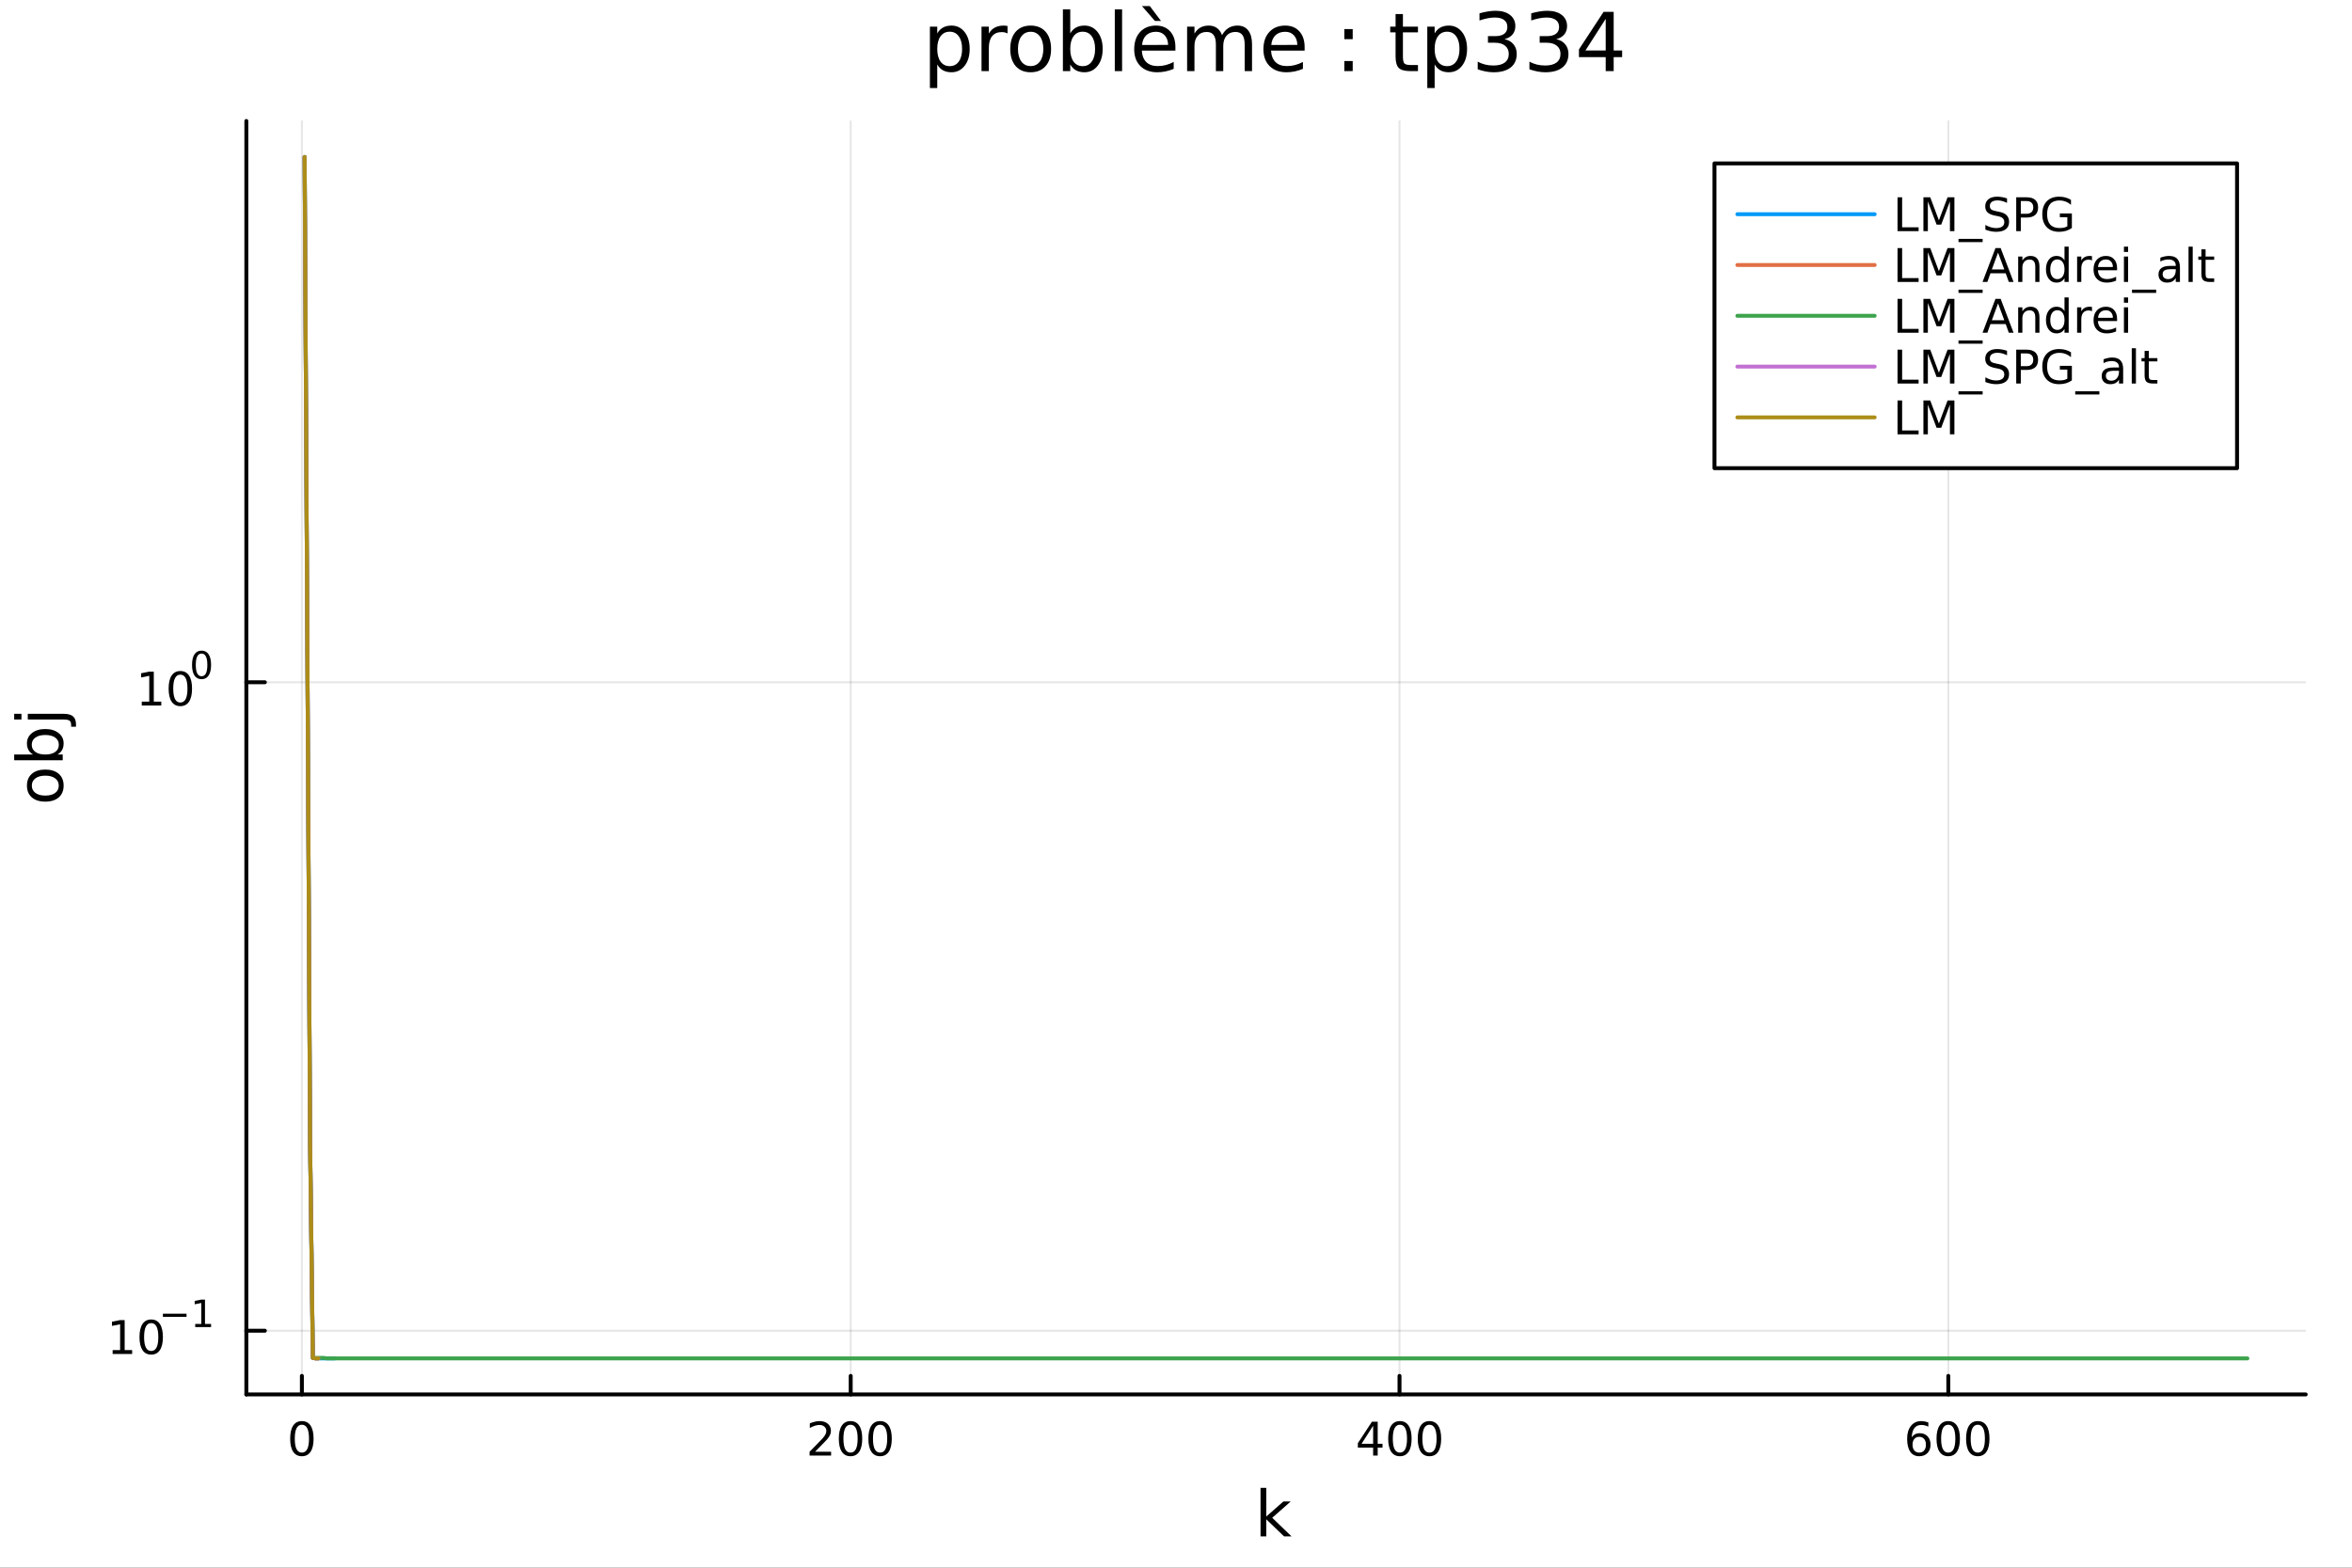 <?xml version="1.0" encoding="utf-8"?>
<svg xmlns="http://www.w3.org/2000/svg" xmlns:xlink="http://www.w3.org/1999/xlink" width="600" height="400" viewBox="0 0 2400 1600">
<rect x="0" y="0" width="2400" height="1600" fill="#333333" stroke="none"/>
<defs>
  <clipPath id="clip090">
    <rect x="0" y="0" width="2400" height="1600"/>
  </clipPath>
</defs>
<path clip-path="url(#clip090)" d="M0 1600 L2400 1600 L2400 0 L0 0  Z" fill="#ffffff" fill-rule="evenodd" fill-opacity="1"/>
<defs>
  <clipPath id="clip091">
    <rect x="480" y="0" width="1681" height="1600"/>
  </clipPath>
</defs>
<path clip-path="url(#clip090)" d="M251.372 1423.18 L2352.76 1423.18 L2352.76 123.472 L251.372 123.472  Z" fill="#ffffff" fill-rule="evenodd" fill-opacity="1"/>
<defs>
  <clipPath id="clip092">
    <rect x="251" y="123" width="2102" height="1301"/>
  </clipPath>
</defs>
<polyline clip-path="url(#clip092)" style="stroke:#000000; stroke-linecap:round; stroke-linejoin:round; stroke-width:2; stroke-opacity:0.1; fill:none" points="308.045,1423.18 308.045,123.472 "/>
<polyline clip-path="url(#clip092)" style="stroke:#000000; stroke-linecap:round; stroke-linejoin:round; stroke-width:2; stroke-opacity:0.1; fill:none" points="868.056,1423.18 868.056,123.472 "/>
<polyline clip-path="url(#clip092)" style="stroke:#000000; stroke-linecap:round; stroke-linejoin:round; stroke-width:2; stroke-opacity:0.1; fill:none" points="1428.07,1423.18 1428.07,123.472 "/>
<polyline clip-path="url(#clip092)" style="stroke:#000000; stroke-linecap:round; stroke-linejoin:round; stroke-width:2; stroke-opacity:0.1; fill:none" points="1988.08,1423.18 1988.08,123.472 "/>
<polyline clip-path="url(#clip090)" style="stroke:#000000; stroke-linecap:round; stroke-linejoin:round; stroke-width:4; stroke-opacity:1; fill:none" points="251.372,1423.18 2352.76,1423.18 "/>
<polyline clip-path="url(#clip090)" style="stroke:#000000; stroke-linecap:round; stroke-linejoin:round; stroke-width:4; stroke-opacity:1; fill:none" points="308.045,1423.18 308.045,1404.28 "/>
<polyline clip-path="url(#clip090)" style="stroke:#000000; stroke-linecap:round; stroke-linejoin:round; stroke-width:4; stroke-opacity:1; fill:none" points="868.056,1423.18 868.056,1404.28 "/>
<polyline clip-path="url(#clip090)" style="stroke:#000000; stroke-linecap:round; stroke-linejoin:round; stroke-width:4; stroke-opacity:1; fill:none" points="1428.07,1423.18 1428.07,1404.28 "/>
<polyline clip-path="url(#clip090)" style="stroke:#000000; stroke-linecap:round; stroke-linejoin:round; stroke-width:4; stroke-opacity:1; fill:none" points="1988.08,1423.18 1988.08,1404.28 "/>
<path clip-path="url(#clip090)" d="M308.045 1454.1 Q304.434 1454.1 302.605 1457.66 Q300.8 1461.2 300.8 1468.33 Q300.8 1475.44 302.605 1479.01 Q304.434 1482.55 308.045 1482.55 Q311.679 1482.55 313.485 1479.01 Q315.314 1475.44 315.314 1468.33 Q315.314 1461.2 313.485 1457.66 Q311.679 1454.1 308.045 1454.1 M308.045 1450.39 Q313.855 1450.39 316.911 1455 Q319.99 1459.58 319.99 1468.33 Q319.99 1477.06 316.911 1481.67 Q313.855 1486.25 308.045 1486.25 Q302.235 1486.25 299.156 1481.67 Q296.101 1477.06 296.101 1468.33 Q296.101 1459.58 299.156 1455 Q302.235 1450.39 308.045 1450.39 Z" fill="#000000" fill-rule="nonzero" fill-opacity="1" /><path clip-path="url(#clip090)" d="M831.748 1481.64 L848.068 1481.64 L848.068 1485.58 L826.123 1485.58 L826.123 1481.64 Q828.785 1478.89 833.369 1474.26 Q837.975 1469.61 839.156 1468.27 Q841.401 1465.74 842.281 1464.01 Q843.183 1462.25 843.183 1460.56 Q843.183 1457.8 841.239 1456.07 Q839.318 1454.33 836.216 1454.33 Q834.017 1454.33 831.563 1455.09 Q829.132 1455.86 826.355 1457.41 L826.355 1452.69 Q829.179 1451.55 831.632 1450.97 Q834.086 1450.39 836.123 1450.39 Q841.493 1450.39 844.688 1453.08 Q847.882 1455.77 847.882 1460.26 Q847.882 1462.39 847.072 1464.31 Q846.285 1466.2 844.179 1468.8 Q843.6 1469.47 840.498 1472.69 Q837.396 1475.88 831.748 1481.64 Z" fill="#000000" fill-rule="nonzero" fill-opacity="1" /><path clip-path="url(#clip090)" d="M867.882 1454.1 Q864.271 1454.1 862.442 1457.66 Q860.637 1461.2 860.637 1468.33 Q860.637 1475.44 862.442 1479.01 Q864.271 1482.55 867.882 1482.55 Q871.516 1482.55 873.322 1479.01 Q875.151 1475.44 875.151 1468.33 Q875.151 1461.2 873.322 1457.66 Q871.516 1454.1 867.882 1454.1 M867.882 1450.39 Q873.692 1450.39 876.748 1455 Q879.827 1459.58 879.827 1468.33 Q879.827 1477.06 876.748 1481.67 Q873.692 1486.25 867.882 1486.25 Q862.072 1486.25 858.993 1481.67 Q855.938 1477.06 855.938 1468.33 Q855.938 1459.58 858.993 1455 Q862.072 1450.39 867.882 1450.39 Z" fill="#000000" fill-rule="nonzero" fill-opacity="1" /><path clip-path="url(#clip090)" d="M898.044 1454.1 Q894.433 1454.1 892.604 1457.66 Q890.799 1461.2 890.799 1468.33 Q890.799 1475.44 892.604 1479.01 Q894.433 1482.55 898.044 1482.55 Q901.678 1482.55 903.484 1479.01 Q905.313 1475.44 905.313 1468.33 Q905.313 1461.2 903.484 1457.66 Q901.678 1454.1 898.044 1454.1 M898.044 1450.39 Q903.854 1450.39 906.91 1455 Q909.988 1459.58 909.988 1468.33 Q909.988 1477.06 906.91 1481.67 Q903.854 1486.25 898.044 1486.25 Q892.234 1486.25 889.155 1481.67 Q886.1 1477.06 886.1 1468.33 Q886.1 1459.58 889.155 1455 Q892.234 1450.39 898.044 1450.39 Z" fill="#000000" fill-rule="nonzero" fill-opacity="1" /><path clip-path="url(#clip090)" d="M1401.16 1455.09 L1389.35 1473.54 L1401.16 1473.54 L1401.16 1455.09 M1399.93 1451.02 L1405.81 1451.02 L1405.81 1473.54 L1410.74 1473.54 L1410.74 1477.43 L1405.81 1477.43 L1405.81 1485.58 L1401.16 1485.58 L1401.16 1477.43 L1385.56 1477.43 L1385.56 1472.92 L1399.93 1451.02 Z" fill="#000000" fill-rule="nonzero" fill-opacity="1" /><path clip-path="url(#clip090)" d="M1428.47 1454.1 Q1424.86 1454.1 1423.03 1457.66 Q1421.23 1461.2 1421.23 1468.33 Q1421.23 1475.44 1423.03 1479.01 Q1424.86 1482.55 1428.47 1482.55 Q1432.11 1482.55 1433.91 1479.01 Q1435.74 1475.44 1435.74 1468.33 Q1435.74 1461.2 1433.91 1457.66 Q1432.11 1454.1 1428.47 1454.1 M1428.47 1450.39 Q1434.28 1450.39 1437.34 1455 Q1440.42 1459.58 1440.42 1468.33 Q1440.42 1477.06 1437.34 1481.67 Q1434.28 1486.25 1428.47 1486.25 Q1422.66 1486.25 1419.58 1481.67 Q1416.53 1477.06 1416.53 1468.33 Q1416.53 1459.58 1419.58 1455 Q1422.66 1450.39 1428.47 1450.39 Z" fill="#000000" fill-rule="nonzero" fill-opacity="1" /><path clip-path="url(#clip090)" d="M1458.63 1454.1 Q1455.02 1454.1 1453.19 1457.66 Q1451.39 1461.2 1451.39 1468.33 Q1451.39 1475.44 1453.19 1479.01 Q1455.02 1482.55 1458.63 1482.55 Q1462.27 1482.55 1464.07 1479.01 Q1465.9 1475.44 1465.9 1468.33 Q1465.9 1461.2 1464.07 1457.66 Q1462.27 1454.1 1458.63 1454.1 M1458.63 1450.39 Q1464.44 1450.39 1467.5 1455 Q1470.58 1459.58 1470.58 1468.33 Q1470.58 1477.06 1467.5 1481.67 Q1464.44 1486.25 1458.63 1486.25 Q1452.82 1486.25 1449.74 1481.67 Q1446.69 1477.06 1446.69 1468.33 Q1446.69 1459.58 1449.74 1455 Q1452.82 1450.39 1458.63 1450.39 Z" fill="#000000" fill-rule="nonzero" fill-opacity="1" /><path clip-path="url(#clip090)" d="M1958.4 1466.44 Q1955.25 1466.44 1953.4 1468.59 Q1951.57 1470.74 1951.57 1474.49 Q1951.57 1478.22 1953.4 1480.39 Q1955.25 1482.55 1958.4 1482.55 Q1961.55 1482.55 1963.38 1480.39 Q1965.23 1478.22 1965.23 1474.49 Q1965.23 1470.74 1963.38 1468.59 Q1961.55 1466.44 1958.4 1466.44 M1967.68 1451.78 L1967.68 1456.04 Q1965.92 1455.21 1964.12 1454.77 Q1962.34 1454.33 1960.58 1454.33 Q1955.95 1454.33 1953.49 1457.45 Q1951.06 1460.58 1950.72 1466.9 Q1952.08 1464.89 1954.14 1463.82 Q1956.2 1462.73 1958.68 1462.73 Q1963.89 1462.73 1966.9 1465.9 Q1969.93 1469.05 1969.93 1474.49 Q1969.93 1479.82 1966.78 1483.03 Q1963.63 1486.25 1958.4 1486.25 Q1952.41 1486.25 1949.23 1481.67 Q1946.06 1477.06 1946.06 1468.33 Q1946.06 1460.14 1949.95 1455.28 Q1953.84 1450.39 1960.39 1450.39 Q1962.15 1450.39 1963.93 1450.74 Q1965.74 1451.09 1967.68 1451.78 Z" fill="#000000" fill-rule="nonzero" fill-opacity="1" /><path clip-path="url(#clip090)" d="M1987.98 1454.1 Q1984.37 1454.1 1982.54 1457.66 Q1980.74 1461.2 1980.74 1468.33 Q1980.74 1475.44 1982.54 1479.01 Q1984.37 1482.55 1987.98 1482.55 Q1991.62 1482.55 1993.42 1479.01 Q1995.25 1475.44 1995.25 1468.33 Q1995.25 1461.2 1993.42 1457.66 Q1991.62 1454.1 1987.98 1454.1 M1987.98 1450.39 Q1993.79 1450.39 1996.85 1455 Q1999.93 1459.58 1999.93 1468.33 Q1999.93 1477.06 1996.85 1481.67 Q1993.79 1486.25 1987.98 1486.25 Q1982.17 1486.25 1979.1 1481.67 Q1976.04 1477.06 1976.04 1468.33 Q1976.04 1459.58 1979.1 1455 Q1982.17 1450.39 1987.98 1450.39 Z" fill="#000000" fill-rule="nonzero" fill-opacity="1" /><path clip-path="url(#clip090)" d="M2018.15 1454.1 Q2014.54 1454.1 2012.71 1457.66 Q2010.9 1461.2 2010.9 1468.33 Q2010.9 1475.44 2012.71 1479.01 Q2014.54 1482.55 2018.15 1482.55 Q2021.78 1482.55 2023.59 1479.01 Q2025.41 1475.44 2025.41 1468.33 Q2025.41 1461.2 2023.59 1457.66 Q2021.78 1454.1 2018.15 1454.1 M2018.15 1450.39 Q2023.96 1450.39 2027.01 1455 Q2030.09 1459.58 2030.09 1468.33 Q2030.09 1477.06 2027.01 1481.67 Q2023.96 1486.25 2018.15 1486.25 Q2012.34 1486.25 2009.26 1481.67 Q2006.2 1477.06 2006.2 1468.33 Q2006.2 1459.58 2009.26 1455 Q2012.34 1450.39 2018.15 1450.39 Z" fill="#000000" fill-rule="nonzero" fill-opacity="1" /><path clip-path="url(#clip090)" d="M1286.25 1518.52 L1292.13 1518.52 L1292.13 1547.77 L1309.61 1532.4 L1317.09 1532.4 L1298.18 1549.07 L1317.88 1568.04 L1310.24 1568.04 L1292.13 1550.63 L1292.13 1568.04 L1286.25 1568.04 L1286.25 1518.52 Z" fill="#000000" fill-rule="nonzero" fill-opacity="1" /><polyline clip-path="url(#clip092)" style="stroke:#000000; stroke-linecap:round; stroke-linejoin:round; stroke-width:2; stroke-opacity:0.1; fill:none" points="251.372,1358.14 2352.76,1358.14 "/>
<polyline clip-path="url(#clip092)" style="stroke:#000000; stroke-linecap:round; stroke-linejoin:round; stroke-width:2; stroke-opacity:0.1; fill:none" points="251.372,696.314 2352.76,696.314 "/>
<polyline clip-path="url(#clip090)" style="stroke:#000000; stroke-linecap:round; stroke-linejoin:round; stroke-width:4; stroke-opacity:1; fill:none" points="251.372,1423.18 251.372,123.472 "/>
<polyline clip-path="url(#clip090)" style="stroke:#000000; stroke-linecap:round; stroke-linejoin:round; stroke-width:4; stroke-opacity:1; fill:none" points="251.372,1358.14 270.27,1358.14 "/>
<polyline clip-path="url(#clip090)" style="stroke:#000000; stroke-linecap:round; stroke-linejoin:round; stroke-width:4; stroke-opacity:1; fill:none" points="251.372,696.314 270.27,696.314 "/>
<path clip-path="url(#clip090)" d="M114.931 1377.93 L122.57 1377.93 L122.57 1351.56 L114.26 1353.23 L114.26 1348.97 L122.524 1347.3 L127.2 1347.3 L127.2 1377.93 L134.839 1377.93 L134.839 1381.86 L114.931 1381.86 L114.931 1377.93 Z" fill="#000000" fill-rule="nonzero" fill-opacity="1" /><path clip-path="url(#clip090)" d="M154.283 1350.38 Q150.672 1350.38 148.843 1353.95 Q147.038 1357.49 147.038 1364.62 Q147.038 1371.72 148.843 1375.29 Q150.672 1378.83 154.283 1378.83 Q157.917 1378.83 159.723 1375.29 Q161.552 1371.72 161.552 1364.62 Q161.552 1357.49 159.723 1353.95 Q157.917 1350.38 154.283 1350.38 M154.283 1346.68 Q160.093 1346.68 163.149 1351.29 Q166.227 1355.87 166.227 1364.62 Q166.227 1373.35 163.149 1377.95 Q160.093 1382.54 154.283 1382.54 Q148.473 1382.54 145.394 1377.95 Q142.339 1373.35 142.339 1364.62 Q142.339 1355.87 145.394 1351.29 Q148.473 1346.68 154.283 1346.68 Z" fill="#000000" fill-rule="nonzero" fill-opacity="1" /><path clip-path="url(#clip090)" d="M166.227 1340.78 L190.339 1340.78 L190.339 1343.98 L166.227 1343.98 L166.227 1340.78 Z" fill="#000000" fill-rule="nonzero" fill-opacity="1" /><path clip-path="url(#clip090)" d="M199.197 1351.26 L205.404 1351.26 L205.404 1329.83 L198.652 1331.19 L198.652 1327.73 L205.366 1326.37 L209.166 1326.37 L209.166 1351.26 L215.372 1351.26 L215.372 1354.45 L199.197 1354.45 L199.197 1351.26 Z" fill="#000000" fill-rule="nonzero" fill-opacity="1" /><path clip-path="url(#clip090)" d="M144.667 716.107 L152.305 716.107 L152.305 689.741 L143.995 691.408 L143.995 687.148 L152.259 685.482 L156.935 685.482 L156.935 716.107 L164.574 716.107 L164.574 720.042 L144.667 720.042 L144.667 716.107 Z" fill="#000000" fill-rule="nonzero" fill-opacity="1" /><path clip-path="url(#clip090)" d="M184.018 688.56 Q180.407 688.56 178.578 692.125 Q176.773 695.667 176.773 702.796 Q176.773 709.903 178.578 713.468 Q180.407 717.009 184.018 717.009 Q187.652 717.009 189.458 713.468 Q191.287 709.903 191.287 702.796 Q191.287 695.667 189.458 692.125 Q187.652 688.56 184.018 688.56 M184.018 684.857 Q189.828 684.857 192.884 689.463 Q195.963 694.046 195.963 702.796 Q195.963 711.523 192.884 716.13 Q189.828 720.713 184.018 720.713 Q178.208 720.713 175.129 716.13 Q172.074 711.523 172.074 702.796 Q172.074 694.046 175.129 689.463 Q178.208 684.857 184.018 684.857 Z" fill="#000000" fill-rule="nonzero" fill-opacity="1" /><path clip-path="url(#clip090)" d="M205.667 667.053 Q202.733 667.053 201.248 669.949 Q199.781 672.827 199.781 678.62 Q199.781 684.394 201.248 687.29 Q202.733 690.168 205.667 690.168 Q208.62 690.168 210.087 687.29 Q211.573 684.394 211.573 678.62 Q211.573 672.827 210.087 669.949 Q208.62 667.053 205.667 667.053 M205.667 664.044 Q210.388 664.044 212.871 667.786 Q215.372 671.51 215.372 678.62 Q215.372 685.71 212.871 689.453 Q210.388 693.177 205.667 693.177 Q200.947 693.177 198.445 689.453 Q195.963 685.71 195.963 678.62 Q195.963 671.51 198.445 667.786 Q200.947 664.044 205.667 664.044 Z" fill="#000000" fill-rule="nonzero" fill-opacity="1" /><path clip-path="url(#clip090)" d="M32.462 801.797 Q32.462 806.507 36.154 809.244 Q39.815 811.982 46.212 811.982 Q52.609 811.982 56.302 809.276 Q59.962 806.539 59.962 801.797 Q59.962 797.118 56.27 794.381 Q52.578 791.643 46.212 791.643 Q39.878 791.643 36.186 794.381 Q32.462 797.118 32.462 801.797 M27.497 801.797 Q27.497 794.158 32.462 789.797 Q37.427 785.437 46.212 785.437 Q54.965 785.437 59.962 789.797 Q64.927 794.158 64.927 801.797 Q64.927 809.467 59.962 813.828 Q54.965 818.156 46.212 818.156 Q37.427 818.156 32.462 813.828 Q27.497 809.467 27.497 801.797 Z" fill="#000000" fill-rule="nonzero" fill-opacity="1" /><path clip-path="url(#clip090)" d="M46.212 750.139 Q39.751 750.139 36.09 752.812 Q32.398 755.454 32.398 760.101 Q32.398 764.748 36.09 767.422 Q39.751 770.064 46.212 770.064 Q52.673 770.064 56.365 767.422 Q60.026 764.748 60.026 760.101 Q60.026 755.454 56.365 752.812 Q52.673 750.139 46.212 750.139 M33.767 770.064 Q30.584 768.218 29.056 765.417 Q27.497 762.584 27.497 758.669 Q27.497 752.176 32.653 748.134 Q37.809 744.06 46.212 744.06 Q54.615 744.06 59.771 748.134 Q64.927 752.176 64.927 758.669 Q64.927 762.584 63.399 765.417 Q61.84 768.218 58.657 770.064 L64.004 770.064 L64.004 775.952 L14.479 775.952 L14.479 770.064 L33.767 770.064 Z" fill="#000000" fill-rule="nonzero" fill-opacity="1" /><path clip-path="url(#clip090)" d="M28.356 734.352 L28.356 728.495 L64.641 728.495 Q71.452 728.495 74.508 731.105 Q77.563 733.684 77.563 739.445 L77.563 741.673 L72.598 741.673 L72.598 740.113 Q72.598 736.771 71.038 735.561 Q69.51 734.352 64.641 734.352 L28.356 734.352 M14.479 734.352 L14.479 728.495 L21.895 728.495 L21.895 734.352 L14.479 734.352 Z" fill="#000000" fill-rule="nonzero" fill-opacity="1" /><path clip-path="url(#clip090)" d="M956.38 65.77 L956.38 89.833 L948.886 89.833 L948.886 27.206 L956.38 27.206 L956.38 34.092 Q958.73 30.041 962.294 28.097 Q965.9 26.112 970.882 26.112 Q979.146 26.112 984.291 32.675 Q989.476 39.237 989.476 49.931 Q989.476 60.626 984.291 67.188 Q979.146 73.751 970.882 73.751 Q965.9 73.751 962.294 71.806 Q958.73 69.821 956.38 65.77 M981.739 49.931 Q981.739 41.708 978.336 37.05 Q974.974 32.35 969.059 32.35 Q963.145 32.35 959.742 37.05 Q956.38 41.708 956.38 49.931 Q956.38 58.155 959.742 62.854 Q963.145 67.512 969.059 67.512 Q974.974 67.512 978.336 62.854 Q981.739 58.155 981.739 49.931 Z" fill="#000000" fill-rule="nonzero" fill-opacity="1" /><path clip-path="url(#clip090)" d="M1028.12 34.173 Q1026.87 33.444 1025.37 33.12 Q1023.91 32.756 1022.13 32.756 Q1015.81 32.756 1012.4 36.888 Q1009.04 40.979 1009.04 48.676 L1009.04 72.576 L1001.55 72.576 L1001.55 27.206 L1009.04 27.206 L1009.04 34.254 Q1011.39 30.122 1015.16 28.138 Q1018.93 26.112 1024.31 26.112 Q1025.08 26.112 1026.02 26.234 Q1026.95 26.315 1028.08 26.517 L1028.12 34.173 Z" fill="#000000" fill-rule="nonzero" fill-opacity="1" /><path clip-path="url(#clip090)" d="M1051.7 32.431 Q1045.7 32.431 1042.22 37.131 Q1038.74 41.789 1038.74 49.931 Q1038.74 58.074 1042.18 62.773 Q1045.66 67.431 1051.7 67.431 Q1057.65 67.431 1061.14 62.732 Q1064.62 58.033 1064.62 49.931 Q1064.62 41.87 1061.14 37.171 Q1057.65 32.431 1051.7 32.431 M1051.7 26.112 Q1061.42 26.112 1066.97 32.431 Q1072.52 38.751 1072.52 49.931 Q1072.52 61.071 1066.97 67.431 Q1061.42 73.751 1051.7 73.751 Q1041.94 73.751 1036.39 67.431 Q1030.88 61.071 1030.88 49.931 Q1030.88 38.751 1036.39 32.431 Q1041.94 26.112 1051.7 26.112 Z" fill="#000000" fill-rule="nonzero" fill-opacity="1" /><path clip-path="url(#clip090)" d="M1117.44 49.931 Q1117.44 41.708 1114.04 37.05 Q1110.68 32.35 1104.76 32.35 Q1098.85 32.35 1095.45 37.05 Q1092.09 41.708 1092.09 49.931 Q1092.09 58.155 1095.45 62.854 Q1098.85 67.512 1104.76 67.512 Q1110.68 67.512 1114.04 62.854 Q1117.44 58.155 1117.44 49.931 M1092.09 34.092 Q1094.43 30.041 1098 28.097 Q1101.61 26.112 1106.59 26.112 Q1114.85 26.112 1120 32.675 Q1125.18 39.237 1125.18 49.931 Q1125.18 60.626 1120 67.188 Q1114.85 73.751 1106.59 73.751 Q1101.61 73.751 1098 71.806 Q1094.43 69.821 1092.09 65.77 L1092.09 72.576 L1084.59 72.576 L1084.59 9.544 L1092.09 9.544 L1092.09 34.092 Z" fill="#000000" fill-rule="nonzero" fill-opacity="1" /><path clip-path="url(#clip090)" d="M1137.54 9.544 L1144.99 9.544 L1144.99 72.576 L1137.54 72.576 L1137.54 9.544 Z" fill="#000000" fill-rule="nonzero" fill-opacity="1" /><path clip-path="url(#clip090)" d="M1199.39 48.028 L1199.39 51.673 L1165.12 51.673 Q1165.61 59.37 1169.74 63.421 Q1173.91 67.431 1181.33 67.431 Q1185.62 67.431 1189.63 66.378 Q1193.68 65.325 1197.65 63.218 L1197.65 70.267 Q1193.64 71.968 1189.43 72.86 Q1185.22 73.751 1180.88 73.751 Q1170.02 73.751 1163.66 67.431 Q1157.35 61.112 1157.35 50.337 Q1157.35 39.197 1163.34 32.675 Q1169.38 26.112 1179.58 26.112 Q1188.74 26.112 1194.05 32.026 Q1199.39 37.9 1199.39 48.028 M1191.94 45.84 Q1191.86 39.723 1188.5 36.077 Q1185.18 32.431 1179.67 32.431 Q1173.43 32.431 1169.66 35.956 Q1165.93 39.48 1165.37 45.88 L1191.94 45.84 M1173.27 6.222 L1184.69 21.373 L1178.49 21.373 L1165.29 6.222 L1173.27 6.222 Z" fill="#000000" fill-rule="nonzero" fill-opacity="1" /><path clip-path="url(#clip090)" d="M1246.95 35.915 Q1249.75 30.892 1253.64 28.502 Q1257.52 26.112 1262.79 26.112 Q1269.88 26.112 1273.73 31.095 Q1277.58 36.037 1277.58 45.192 L1277.58 72.576 L1270.08 72.576 L1270.08 45.435 Q1270.08 38.913 1267.77 35.753 Q1265.46 32.594 1260.72 32.594 Q1254.93 32.594 1251.57 36.442 Q1248.21 40.29 1248.21 46.934 L1248.21 72.576 L1240.71 72.576 L1240.71 45.435 Q1240.71 38.873 1238.4 35.753 Q1236.1 32.594 1231.27 32.594 Q1225.56 32.594 1222.2 36.482 Q1218.84 40.331 1218.84 46.934 L1218.84 72.576 L1211.34 72.576 L1211.34 27.206 L1218.84 27.206 L1218.84 34.254 Q1221.39 30.082 1224.96 28.097 Q1228.52 26.112 1233.42 26.112 Q1238.36 26.112 1241.81 28.624 Q1245.29 31.135 1246.95 35.915 Z" fill="#000000" fill-rule="nonzero" fill-opacity="1" /><path clip-path="url(#clip090)" d="M1331.25 48.028 L1331.25 51.673 L1296.98 51.673 Q1297.47 59.37 1301.6 63.421 Q1305.77 67.431 1313.18 67.431 Q1317.48 67.431 1321.49 66.378 Q1325.54 65.325 1329.51 63.218 L1329.51 70.267 Q1325.5 71.968 1321.29 72.86 Q1317.07 73.751 1312.74 73.751 Q1301.88 73.751 1295.52 67.431 Q1289.2 61.112 1289.2 50.337 Q1289.2 39.197 1295.2 32.675 Q1301.23 26.112 1311.44 26.112 Q1320.6 26.112 1325.9 32.026 Q1331.25 37.9 1331.25 48.028 M1323.8 45.84 Q1323.72 39.723 1320.35 36.077 Q1317.03 32.431 1311.52 32.431 Q1305.28 32.431 1301.52 35.956 Q1297.79 39.48 1297.22 45.88 L1323.8 45.84 Z" fill="#000000" fill-rule="nonzero" fill-opacity="1" /><path clip-path="url(#clip090)" d="M1371.76 62.287 L1380.31 62.287 L1380.31 72.576 L1371.76 72.576 L1371.76 62.287 M1371.76 29.677 L1380.31 29.677 L1380.31 39.966 L1371.76 39.966 L1371.76 29.677 Z" fill="#000000" fill-rule="nonzero" fill-opacity="1" /><path clip-path="url(#clip090)" d="M1431.55 14.324 L1431.55 27.206 L1446.9 27.206 L1446.9 32.999 L1431.55 32.999 L1431.55 57.628 Q1431.55 63.178 1433.05 64.758 Q1434.59 66.338 1439.25 66.338 L1446.9 66.338 L1446.9 72.576 L1439.25 72.576 Q1430.62 72.576 1427.34 69.376 Q1424.06 66.135 1424.06 57.628 L1424.06 32.999 L1418.59 32.999 L1418.59 27.206 L1424.06 27.206 L1424.06 14.324 L1431.55 14.324 Z" fill="#000000" fill-rule="nonzero" fill-opacity="1" /><path clip-path="url(#clip090)" d="M1463.92 65.77 L1463.92 89.833 L1456.42 89.833 L1456.42 27.206 L1463.92 27.206 L1463.92 34.092 Q1466.27 30.041 1469.83 28.097 Q1473.44 26.112 1478.42 26.112 Q1486.68 26.112 1491.83 32.675 Q1497.01 39.237 1497.01 49.931 Q1497.01 60.626 1491.83 67.188 Q1486.68 73.751 1478.42 73.751 Q1473.44 73.751 1469.83 71.806 Q1466.27 69.821 1463.92 65.77 M1489.28 49.931 Q1489.28 41.708 1485.87 37.05 Q1482.51 32.35 1476.6 32.35 Q1470.68 32.35 1467.28 37.05 Q1463.92 41.708 1463.92 49.931 Q1463.92 58.155 1467.28 62.854 Q1470.68 67.512 1476.6 67.512 Q1482.51 67.512 1485.87 62.854 Q1489.28 58.155 1489.28 49.931 Z" fill="#000000" fill-rule="nonzero" fill-opacity="1" /><path clip-path="url(#clip090)" d="M1535.21 39.966 Q1541.09 41.222 1544.37 45.192 Q1547.69 49.162 1547.69 54.995 Q1547.69 63.948 1541.53 68.849 Q1535.38 73.751 1524.03 73.751 Q1520.23 73.751 1516.17 72.981 Q1512.16 72.252 1507.87 70.753 L1507.87 62.854 Q1511.27 64.839 1515.32 65.852 Q1519.37 66.864 1523.79 66.864 Q1531.49 66.864 1535.5 63.826 Q1539.55 60.788 1539.55 54.995 Q1539.55 49.648 1535.78 46.65 Q1532.05 43.612 1525.37 43.612 L1518.32 43.612 L1518.32 36.888 L1525.69 36.888 Q1531.73 36.888 1534.93 34.498 Q1538.13 32.067 1538.13 27.53 Q1538.13 22.871 1534.81 20.4 Q1531.53 17.889 1525.37 17.889 Q1522.01 17.889 1518.16 18.618 Q1514.31 19.347 1509.69 20.887 L1509.69 13.595 Q1514.35 12.299 1518.4 11.65 Q1522.49 11.002 1526.1 11.002 Q1535.42 11.002 1540.84 15.256 Q1546.27 19.469 1546.27 26.679 Q1546.27 31.702 1543.4 35.186 Q1540.52 38.629 1535.21 39.966 Z" fill="#000000" fill-rule="nonzero" fill-opacity="1" /><path clip-path="url(#clip090)" d="M1588 39.966 Q1593.87 41.222 1597.15 45.192 Q1600.47 49.162 1600.47 54.995 Q1600.47 63.948 1594.32 68.849 Q1588.16 73.751 1576.82 73.751 Q1573.01 73.751 1568.96 72.981 Q1564.95 72.252 1560.65 70.753 L1560.65 62.854 Q1564.06 64.839 1568.11 65.852 Q1572.16 66.864 1576.57 66.864 Q1584.27 66.864 1588.28 63.826 Q1592.33 60.788 1592.33 54.995 Q1592.33 49.648 1588.56 46.65 Q1584.84 43.612 1578.15 43.612 L1571.1 43.612 L1571.1 36.888 L1578.48 36.888 Q1584.51 36.888 1587.71 34.498 Q1590.91 32.067 1590.91 27.53 Q1590.91 22.871 1587.59 20.4 Q1584.31 17.889 1578.15 17.889 Q1574.79 17.889 1570.94 18.618 Q1567.09 19.347 1562.48 20.887 L1562.48 13.595 Q1567.13 12.299 1571.19 11.65 Q1575.28 11.002 1578.88 11.002 Q1588.2 11.002 1593.63 15.256 Q1599.06 19.469 1599.06 26.679 Q1599.06 31.702 1596.18 35.186 Q1593.3 38.629 1588 39.966 Z" fill="#000000" fill-rule="nonzero" fill-opacity="1" /><path clip-path="url(#clip090)" d="M1638.47 19.226 L1617.81 51.511 L1638.47 51.511 L1638.47 19.226 M1636.32 12.096 L1646.61 12.096 L1646.61 51.511 L1655.24 51.511 L1655.24 58.317 L1646.61 58.317 L1646.61 72.576 L1638.47 72.576 L1638.47 58.317 L1611.17 58.317 L1611.17 50.418 L1636.32 12.096 Z" fill="#000000" fill-rule="nonzero" fill-opacity="1" /><polyline clip-path="url(#clip092)" style="stroke:#009af9; stroke-linecap:round; stroke-linejoin:round; stroke-width:4; stroke-opacity:1; fill:none" points="310.845,160.256 313.645,662.565 316.445,1168.16 319.245,1385.89 322.046,1386.4 324.846,1386.4 327.646,1386.4 330.446,1386.4 333.246,1386.4 336.046,1386.4 338.846,1386.4 341.646,1386.4 "/>
<polyline clip-path="url(#clip092)" style="stroke:#e26f46; stroke-linecap:round; stroke-linejoin:round; stroke-width:4; stroke-opacity:1; fill:none" points="310.845,160.256 313.645,662.565 316.445,1168.16 319.245,1385.89 322.046,1386.4 324.846,1386.4 "/>
<polyline clip-path="url(#clip092)" style="stroke:#3da44d; stroke-linecap:round; stroke-linejoin:round; stroke-width:4; stroke-opacity:1; fill:none" points="310.845,160.256 313.645,662.565 316.445,1168.16 319.245,1385.89 322.046,1385.89 324.846,1385.89 327.646,1385.89 330.446,1385.89 333.246,1386.4 336.046,1386.4 338.846,1386.4 341.646,1386.4 344.446,1386.4 347.246,1386.4 350.046,1386.4 352.846,1386.4 355.646,1386.4 358.446,1386.4 361.246,1386.4 364.046,1386.4 366.846,1386.4 369.646,1386.4 372.446,1386.4 375.247,1386.4 378.047,1386.4 380.847,1386.4 383.647,1386.4 386.447,1386.4 389.247,1386.4 392.047,1386.4 394.847,1386.4 397.647,1386.4 400.447,1386.4 403.247,1386.4 406.047,1386.4 408.847,1386.4 411.647,1386.4 414.447,1386.4 417.247,1386.4 420.047,1386.4 422.847,1386.4 425.647,1386.4 428.448,1386.4 431.248,1386.4 434.048,1386.4 436.848,1386.4 439.648,1386.4 442.448,1386.4 445.248,1386.4 448.048,1386.4 450.848,1386.4 453.648,1386.4 456.448,1386.4 459.248,1386.4 462.048,1386.4 464.848,1386.4 467.648,1386.4 470.448,1386.4 473.248,1386.4 476.048,1386.4 478.848,1386.4 481.649,1386.4 484.449,1386.4 487.249,1386.4 490.049,1386.4 492.849,1386.4 495.649,1386.4 498.449,1386.4 501.249,1386.4 504.049,1386.4 506.849,1386.4 509.649,1386.4 512.449,1386.4 515.249,1386.4 518.049,1386.4 520.849,1386.4 523.649,1386.4 526.449,1386.4 529.249,1386.4 532.049,1386.4 534.85,1386.4 537.65,1386.4 540.45,1386.4 543.25,1386.4 546.05,1386.4 548.85,1386.4 551.65,1386.4 554.45,1386.4 557.25,1386.4 560.05,1386.4 562.85,1386.4 565.65,1386.4 568.45,1386.4 571.25,1386.4 574.05,1386.4 576.85,1386.4 579.65,1386.4 582.45,1386.4 585.25,1386.4 588.051,1386.4 590.851,1386.4 593.651,1386.4 596.451,1386.4 599.251,1386.4 602.051,1386.4 604.851,1386.4 607.651,1386.4 610.451,1386.4 613.251,1386.4 616.051,1386.4 618.851,1386.4 621.651,1386.4 624.451,1386.4 627.251,1386.4 630.051,1386.4 632.851,1386.4 635.651,1386.4 638.451,1386.4 641.252,1386.4 644.052,1386.4 646.852,1386.4 649.652,1386.4 652.452,1386.4 655.252,1386.4 658.052,1386.4 660.852,1386.4 663.652,1386.4 666.452,1386.4 669.252,1386.4 672.052,1386.4 674.852,1386.4 677.652,1386.4 680.452,1386.4 683.252,1386.4 686.052,1386.4 688.852,1386.4 691.652,1386.4 694.453,1386.4 697.253,1386.4 700.053,1386.4 702.853,1386.4 705.653,1386.4 708.453,1386.4 711.253,1386.4 714.053,1386.4 716.853,1386.4 719.653,1386.4 722.453,1386.4 725.253,1386.4 728.053,1386.4 730.853,1386.4 733.653,1386.4 736.453,1386.4 739.253,1386.4 742.053,1386.4 744.854,1386.4 747.654,1386.4 750.454,1386.4 753.254,1386.4 756.054,1386.4 758.854,1386.4 761.654,1386.4 764.454,1386.4 767.254,1386.4 770.054,1386.4 772.854,1386.4 775.654,1386.4 778.454,1386.4 781.254,1386.4 784.054,1386.4 786.854,1386.4 789.654,1386.4 792.454,1386.4 795.254,1386.4 798.055,1386.4 800.855,1386.4 803.655,1386.4 806.455,1386.4 809.255,1386.4 812.055,1386.4 814.855,1386.4 817.655,1386.4 820.455,1386.4 823.255,1386.4 826.055,1386.4 828.855,1386.4 831.655,1386.4 834.455,1386.4 837.255,1386.4 840.055,1386.4 842.855,1386.4 845.655,1386.4 848.455,1386.4 851.256,1386.4 854.056,1386.4 856.856,1386.4 859.656,1386.4 862.456,1386.4 865.256,1386.4 868.056,1386.4 870.856,1386.4 873.656,1386.4 876.456,1386.4 879.256,1386.4 882.056,1386.4 884.856,1386.4 887.656,1386.4 890.456,1386.4 893.256,1386.4 896.056,1386.4 898.856,1386.4 901.656,1386.4 904.457,1386.4 907.257,1386.4 910.057,1386.4 912.857,1386.4 915.657,1386.4 918.457,1386.4 921.257,1386.4 924.057,1386.4 926.857,1386.4 929.657,1386.4 932.457,1386.4 935.257,1386.4 938.057,1386.4 940.857,1386.4 943.657,1386.4 946.457,1386.4 949.257,1386.4 952.057,1386.4 954.857,1386.4 957.658,1386.4 960.458,1386.4 963.258,1386.4 966.058,1386.4 968.858,1386.4 971.658,1386.4 974.458,1386.4 977.258,1386.4 980.058,1386.4 982.858,1386.4 985.658,1386.4 988.458,1386.4 991.258,1386.4 994.058,1386.4 996.858,1386.4 999.658,1386.4 1002.46,1386.4 1005.26,1386.4 1008.06,1386.4 1010.86,1386.4 1013.66,1386.4 1016.46,1386.4 1019.26,1386.4 1022.06,1386.4 1024.86,1386.4 1027.66,1386.4 1030.46,1386.4 1033.26,1386.4 1036.06,1386.4 1038.86,1386.4 1041.66,1386.4 1044.46,1386.4 1047.26,1386.4 1050.06,1386.4 1052.86,1386.4 1055.66,1386.4 1058.46,1386.4 1061.26,1386.4 1064.06,1386.4 1066.86,1386.4 1069.66,1386.4 1072.46,1386.4 1075.26,1386.4 1078.06,1386.4 1080.86,1386.4 1083.66,1386.4 1086.46,1386.4 1089.26,1386.4 1092.06,1386.4 1094.86,1386.4 1097.66,1386.4 1100.46,1386.4 1103.26,1386.4 1106.06,1386.4 1108.86,1386.4 1111.66,1386.4 1114.46,1386.4 1117.26,1386.4 1120.06,1386.4 1122.86,1386.4 1125.66,1386.4 1128.46,1386.4 1131.26,1386.4 1134.06,1386.4 1136.86,1386.4 1139.66,1386.4 1142.46,1386.4 1145.26,1386.4 1148.06,1386.4 1150.86,1386.4 1153.66,1386.4 1156.46,1386.4 1159.26,1386.4 1162.06,1386.4 1164.86,1386.4 1167.66,1386.4 1170.46,1386.4 1173.26,1386.4 1176.06,1386.4 1178.86,1386.4 1181.66,1386.4 1184.46,1386.4 1187.26,1386.4 1190.06,1386.4 1192.86,1386.4 1195.66,1386.4 1198.46,1386.4 1201.26,1386.4 1204.06,1386.4 1206.86,1386.4 1209.66,1386.4 1212.46,1386.4 1215.26,1386.4 1218.06,1386.4 1220.86,1386.4 1223.66,1386.4 1226.46,1386.4 1229.26,1386.4 1232.06,1386.4 1234.86,1386.4 1237.66,1386.4 1240.46,1386.4 1243.26,1386.4 1246.06,1386.4 1248.86,1386.4 1251.66,1386.4 1254.46,1386.4 1257.26,1386.4 1260.06,1386.4 1262.86,1386.4 1265.66,1386.4 1268.46,1386.4 1271.26,1386.4 1274.06,1386.4 1276.86,1386.4 1279.66,1386.4 1282.46,1386.4 1285.26,1386.4 1288.06,1386.4 1290.86,1386.4 1293.66,1386.4 1296.46,1386.4 1299.26,1386.4 1302.06,1386.4 1304.86,1386.4 1307.66,1386.4 1310.46,1386.4 1313.26,1386.4 1316.06,1386.4 1318.86,1386.4 1321.66,1386.4 1324.46,1386.4 1327.26,1386.4 1330.06,1386.4 1332.86,1386.4 1335.66,1386.4 1338.46,1386.4 1341.26,1386.4 1344.06,1386.4 1346.86,1386.4 1349.66,1386.4 1352.46,1386.4 1355.27,1386.4 1358.07,1386.4 1360.87,1386.4 1363.67,1386.4 1366.47,1386.4 1369.27,1386.4 1372.07,1386.4 1374.87,1386.4 1377.67,1386.4 1380.47,1386.4 1383.27,1386.4 1386.07,1386.4 1388.87,1386.4 1391.67,1386.4 1394.47,1386.4 1397.27,1386.4 1400.07,1386.4 1402.87,1386.4 1405.67,1386.4 1408.47,1386.4 1411.27,1386.4 1414.07,1386.4 1416.87,1386.4 1419.67,1386.4 1422.47,1386.4 1425.27,1386.4 1428.07,1386.4 1430.87,1386.4 1433.67,1386.4 1436.47,1386.4 1439.27,1386.4 1442.07,1386.4 1444.87,1386.4 1447.67,1386.4 1450.47,1386.4 1453.27,1386.4 1456.07,1386.4 1458.87,1386.4 1461.67,1386.4 1464.47,1386.4 1467.27,1386.4 1470.07,1386.4 1472.87,1386.4 1475.67,1386.4 1478.47,1386.4 1481.27,1386.4 1484.07,1386.4 1486.87,1386.4 1489.67,1386.4 1492.47,1386.4 1495.27,1386.4 1498.07,1386.4 1500.87,1386.4 1503.67,1386.4 1506.47,1386.4 1509.27,1386.4 1512.07,1386.4 1514.87,1386.4 1517.67,1386.4 1520.47,1386.4 1523.27,1386.4 1526.07,1386.4 1528.87,1386.4 1531.67,1386.4 1534.47,1386.4 1537.27,1386.4 1540.07,1386.4 1542.87,1386.4 1545.67,1386.4 1548.47,1386.4 1551.27,1386.4 1554.07,1386.4 1556.87,1386.4 1559.67,1386.4 1562.47,1386.4 1565.27,1386.4 1568.07,1386.4 1570.87,1386.4 1573.67,1386.4 1576.47,1386.4 1579.27,1386.4 1582.07,1386.4 1584.87,1386.4 1587.67,1386.4 1590.47,1386.4 1593.27,1386.4 1596.07,1386.4 1598.87,1386.4 1601.67,1386.4 1604.47,1386.4 1607.27,1386.4 1610.07,1386.4 1612.87,1386.4 1615.67,1386.4 1618.47,1386.4 1621.27,1386.4 1624.07,1386.4 1626.87,1386.4 1629.67,1386.4 1632.47,1386.4 1635.27,1386.4 1638.07,1386.4 1640.87,1386.4 1643.67,1386.4 1646.47,1386.4 1649.27,1386.4 1652.07,1386.4 1654.87,1386.4 1657.67,1386.4 1660.47,1386.4 1663.27,1386.4 1666.07,1386.4 1668.87,1386.4 1671.67,1386.4 1674.47,1386.4 1677.27,1386.4 1680.07,1386.4 1682.87,1386.4 1685.67,1386.4 1688.47,1386.4 1691.27,1386.4 1694.07,1386.4 1696.87,1386.4 1699.67,1386.4 1702.47,1386.4 1705.27,1386.4 1708.07,1386.4 1710.87,1386.4 1713.67,1386.4 1716.47,1386.4 1719.27,1386.4 1722.07,1386.4 1724.87,1386.4 1727.67,1386.4 1730.47,1386.4 1733.27,1386.4 1736.07,1386.4 1738.87,1386.4 1741.67,1386.4 1744.47,1386.4 1747.27,1386.4 1750.07,1386.4 1752.87,1386.4 1755.67,1386.4 1758.47,1386.4 1761.27,1386.4 1764.07,1386.4 1766.87,1386.4 1769.67,1386.4 1772.47,1386.4 1775.27,1386.4 1778.07,1386.4 1780.87,1386.4 1783.67,1386.4 1786.47,1386.4 1789.27,1386.4 1792.07,1386.4 1794.87,1386.4 1797.67,1386.4 1800.47,1386.4 1803.27,1386.4 1806.07,1386.4 1808.87,1386.4 1811.67,1386.4 1814.47,1386.4 1817.27,1386.4 1820.07,1386.4 1822.87,1386.4 1825.67,1386.4 1828.47,1386.4 1831.27,1386.4 1834.07,1386.4 1836.87,1386.4 1839.67,1386.4 1842.47,1386.4 1845.27,1386.4 1848.07,1386.4 1850.87,1386.4 1853.67,1386.4 1856.47,1386.4 1859.27,1386.4 1862.07,1386.4 1864.87,1386.4 1867.67,1386.4 1870.47,1386.4 1873.27,1386.4 1876.07,1386.4 1878.87,1386.4 1881.67,1386.4 1884.48,1386.4 1887.28,1386.4 1890.08,1386.4 1892.88,1386.4 1895.68,1386.4 1898.48,1386.4 1901.28,1386.4 1904.08,1386.4 1906.88,1386.4 1909.68,1386.4 1912.48,1386.4 1915.28,1386.4 1918.08,1386.4 1920.88,1386.4 1923.68,1386.4 1926.48,1386.4 1929.28,1386.4 1932.08,1386.4 1934.88,1386.4 1937.68,1386.4 1940.48,1386.4 1943.28,1386.4 1946.08,1386.4 1948.88,1386.4 1951.68,1386.4 1954.48,1386.4 1957.28,1386.4 1960.08,1386.4 1962.88,1386.4 1965.68,1386.4 1968.48,1386.4 1971.28,1386.4 1974.08,1386.4 1976.88,1386.4 1979.68,1386.4 1982.48,1386.4 1985.28,1386.4 1988.08,1386.4 1990.88,1386.4 1993.68,1386.4 1996.48,1386.4 1999.28,1386.4 2002.08,1386.4 2004.88,1386.4 2007.68,1386.4 2010.48,1386.4 2013.28,1386.4 2016.08,1386.4 2018.88,1386.4 2021.68,1386.4 2024.48,1386.4 2027.28,1386.4 2030.08,1386.4 2032.88,1386.4 2035.68,1386.4 2038.48,1386.4 2041.28,1386.4 2044.08,1386.4 2046.88,1386.4 2049.68,1386.4 2052.48,1386.4 2055.28,1386.4 2058.08,1386.4 2060.88,1386.4 2063.68,1386.4 2066.48,1386.4 2069.28,1386.4 2072.08,1386.4 2074.88,1386.4 2077.68,1386.4 2080.48,1386.4 2083.28,1386.4 2086.08,1386.4 2088.88,1386.4 2091.68,1386.4 2094.48,1386.4 2097.28,1386.4 2100.08,1386.4 2102.88,1386.4 2105.68,1386.4 2108.48,1386.4 2111.28,1386.4 2114.08,1386.4 2116.88,1386.4 2119.68,1386.4 2122.48,1386.4 2125.28,1386.4 2128.08,1386.4 2130.88,1386.4 2133.68,1386.4 2136.48,1386.4 2139.28,1386.4 2142.08,1386.4 2144.88,1386.4 2147.68,1386.4 2150.48,1386.4 2153.28,1386.4 2156.08,1386.4 2158.88,1386.4 2161.68,1386.4 2164.48,1386.4 2167.28,1386.4 2170.08,1386.4 2172.88,1386.4 2175.68,1386.4 2178.48,1386.4 2181.28,1386.4 2184.08,1386.4 2186.88,1386.4 2189.68,1386.4 2192.48,1386.4 2195.28,1386.4 2198.08,1386.4 2200.88,1386.4 2203.68,1386.4 2206.48,1386.4 2209.28,1386.4 2212.08,1386.4 2214.88,1386.4 2217.68,1386.4 2220.48,1386.4 2223.28,1386.4 2226.08,1386.4 2228.88,1386.4 2231.68,1386.4 2234.48,1386.4 2237.28,1386.4 2240.08,1386.4 2242.88,1386.4 2245.68,1386.4 2248.48,1386.4 2251.28,1386.4 2254.08,1386.4 2256.88,1386.4 2259.68,1386.4 2262.48,1386.4 2265.28,1386.4 2268.08,1386.4 2270.88,1386.4 2273.68,1386.4 2276.48,1386.4 2279.28,1386.4 2282.08,1386.4 2284.88,1386.4 2287.68,1386.4 2290.48,1386.4 2293.28,1386.4 "/>
<polyline clip-path="url(#clip092)" style="stroke:#c271d2; stroke-linecap:round; stroke-linejoin:round; stroke-width:4; stroke-opacity:1; fill:none" points="310.845,160.256 313.645,662.565 316.445,1168.16 319.245,1385.89 322.046,1386.4 324.846,1386.4 "/>
<polyline clip-path="url(#clip092)" style="stroke:#ac8d18; stroke-linecap:round; stroke-linejoin:round; stroke-width:4; stroke-opacity:1; fill:none" points="310.845,160.256 313.645,662.565 316.445,1168.16 319.245,1385.89 322.046,1386.4 324.846,1386.4 "/>
<path clip-path="url(#clip090)" d="M1749.47 477.836 L2282.71 477.836 L2282.71 166.796 L1749.47 166.796  Z" fill="#ffffff" fill-rule="evenodd" fill-opacity="1"/>
<polyline clip-path="url(#clip090)" style="stroke:#000000; stroke-linecap:round; stroke-linejoin:round; stroke-width:4; stroke-opacity:1; fill:none" points="1749.47,477.836 2282.71,477.836 2282.71,166.796 1749.47,166.796 1749.47,477.836 "/>
<polyline clip-path="url(#clip090)" style="stroke:#009af9; stroke-linecap:round; stroke-linejoin:round; stroke-width:4; stroke-opacity:1; fill:none" points="1772.82,218.636 1912.91,218.636 "/>
<path clip-path="url(#clip090)" d="M1936.26 201.356 L1940.94 201.356 L1940.94 231.981 L1957.77 231.981 L1957.77 235.916 L1936.26 235.916 L1936.26 201.356 Z" fill="#000000" fill-rule="nonzero" fill-opacity="1" /><path clip-path="url(#clip090)" d="M1962.67 201.356 L1969.64 201.356 L1978.46 224.874 L1987.33 201.356 L1994.29 201.356 L1994.29 235.916 L1989.73 235.916 L1989.73 205.569 L1980.82 229.272 L1976.12 229.272 L1967.21 205.569 L1967.21 235.916 L1962.67 235.916 L1962.67 201.356 Z" fill="#000000" fill-rule="nonzero" fill-opacity="1" /><path clip-path="url(#clip090)" d="M2023.09 243.786 L2023.09 247.096 L1998.46 247.096 L1998.46 243.786 L2023.09 243.786 Z" fill="#000000" fill-rule="nonzero" fill-opacity="1" /><path clip-path="url(#clip090)" d="M2048 202.49 L2048 207.05 Q2045.33 205.777 2042.97 205.152 Q2040.61 204.527 2038.41 204.527 Q2034.59 204.527 2032.51 206.008 Q2030.45 207.49 2030.45 210.221 Q2030.45 212.513 2031.82 213.694 Q2033.2 214.851 2037.05 215.569 L2039.87 216.147 Q2045.1 217.143 2047.58 219.666 Q2050.08 222.166 2050.08 226.379 Q2050.08 231.402 2046.7 233.994 Q2043.34 236.587 2036.84 236.587 Q2034.39 236.587 2031.61 236.031 Q2028.85 235.476 2025.89 234.388 L2025.89 229.573 Q2028.74 231.17 2031.47 231.981 Q2034.2 232.791 2036.84 232.791 Q2040.84 232.791 2043.02 231.217 Q2045.2 229.643 2045.2 226.726 Q2045.2 224.18 2043.62 222.744 Q2042.07 221.309 2038.51 220.592 L2035.66 220.036 Q2030.43 218.995 2028.09 216.772 Q2025.75 214.55 2025.75 210.592 Q2025.75 206.008 2028.97 203.37 Q2032.21 200.731 2037.88 200.731 Q2040.31 200.731 2042.83 201.171 Q2045.36 201.61 2048 202.49 Z" fill="#000000" fill-rule="nonzero" fill-opacity="1" /><path clip-path="url(#clip090)" d="M2062.05 205.198 L2062.05 218.184 L2067.93 218.184 Q2071.19 218.184 2072.97 216.495 Q2074.76 214.805 2074.76 211.68 Q2074.76 208.578 2072.97 206.888 Q2071.19 205.198 2067.93 205.198 L2062.05 205.198 M2057.37 201.356 L2067.93 201.356 Q2073.74 201.356 2076.7 203.995 Q2079.69 206.61 2079.69 211.68 Q2079.69 216.795 2076.7 219.411 Q2073.74 222.027 2067.93 222.027 L2062.05 222.027 L2062.05 235.916 L2057.37 235.916 L2057.37 201.356 Z" fill="#000000" fill-rule="nonzero" fill-opacity="1" /><path clip-path="url(#clip090)" d="M2109.52 230.985 L2109.52 221.703 L2101.89 221.703 L2101.89 217.86 L2114.15 217.86 L2114.15 232.698 Q2111.45 234.619 2108.18 235.615 Q2104.92 236.587 2101.21 236.587 Q2093.11 236.587 2088.53 231.865 Q2083.97 227.119 2083.97 218.67 Q2083.97 210.198 2088.53 205.476 Q2093.11 200.731 2101.21 200.731 Q2104.59 200.731 2107.63 201.564 Q2110.68 202.397 2113.25 204.018 L2113.25 208.995 Q2110.66 206.796 2107.74 205.684 Q2104.82 204.573 2101.61 204.573 Q2095.26 204.573 2092.07 208.115 Q2088.9 211.657 2088.9 218.67 Q2088.9 225.661 2092.07 229.203 Q2095.26 232.744 2101.61 232.744 Q2104.08 232.744 2106.03 232.328 Q2107.97 231.888 2109.52 230.985 Z" fill="#000000" fill-rule="nonzero" fill-opacity="1" /><polyline clip-path="url(#clip090)" style="stroke:#e26f46; stroke-linecap:round; stroke-linejoin:round; stroke-width:4; stroke-opacity:1; fill:none" points="1772.82,270.476 1912.91,270.476 "/>
<path clip-path="url(#clip090)" d="M1936.26 253.196 L1940.94 253.196 L1940.94 283.821 L1957.77 283.821 L1957.77 287.756 L1936.26 287.756 L1936.26 253.196 Z" fill="#000000" fill-rule="nonzero" fill-opacity="1" /><path clip-path="url(#clip090)" d="M1962.67 253.196 L1969.64 253.196 L1978.46 276.714 L1987.33 253.196 L1994.29 253.196 L1994.29 287.756 L1989.73 287.756 L1989.73 257.409 L1980.82 281.112 L1976.12 281.112 L1967.21 257.409 L1967.21 287.756 L1962.67 287.756 L1962.67 253.196 Z" fill="#000000" fill-rule="nonzero" fill-opacity="1" /><path clip-path="url(#clip090)" d="M2023.09 295.626 L2023.09 298.936 L1998.46 298.936 L1998.46 295.626 L2023.09 295.626 Z" fill="#000000" fill-rule="nonzero" fill-opacity="1" /><path clip-path="url(#clip090)" d="M2038.83 257.802 L2032.49 275.001 L2045.2 275.001 L2038.83 257.802 M2036.19 253.196 L2041.49 253.196 L2054.66 287.756 L2049.8 287.756 L2046.65 278.89 L2031.08 278.89 L2027.93 287.756 L2023 287.756 L2036.19 253.196 Z" fill="#000000" fill-rule="nonzero" fill-opacity="1" /><path clip-path="url(#clip090)" d="M2081.07 272.108 L2081.07 287.756 L2076.82 287.756 L2076.82 272.247 Q2076.82 268.566 2075.38 266.737 Q2073.95 264.909 2071.08 264.909 Q2067.63 264.909 2065.64 267.108 Q2063.64 269.307 2063.64 273.103 L2063.64 287.756 L2059.36 287.756 L2059.36 261.83 L2063.64 261.83 L2063.64 265.858 Q2065.17 263.52 2067.23 262.362 Q2069.32 261.205 2072.02 261.205 Q2076.49 261.205 2078.78 263.983 Q2081.07 266.737 2081.07 272.108 Z" fill="#000000" fill-rule="nonzero" fill-opacity="1" /><path clip-path="url(#clip090)" d="M2106.63 265.765 L2106.63 251.737 L2110.89 251.737 L2110.89 287.756 L2106.63 287.756 L2106.63 283.867 Q2105.29 286.182 2103.23 287.316 Q2101.19 288.427 2098.32 288.427 Q2093.62 288.427 2090.66 284.677 Q2087.72 280.927 2087.72 274.816 Q2087.72 268.705 2090.66 264.955 Q2093.62 261.205 2098.32 261.205 Q2101.19 261.205 2103.23 262.339 Q2105.29 263.45 2106.63 265.765 M2092.12 274.816 Q2092.12 279.515 2094.04 282.2 Q2095.98 284.862 2099.36 284.862 Q2102.74 284.862 2104.69 282.2 Q2106.63 279.515 2106.63 274.816 Q2106.63 270.117 2104.69 267.455 Q2102.74 264.77 2099.36 264.77 Q2095.98 264.77 2094.04 267.455 Q2092.12 270.117 2092.12 274.816 Z" fill="#000000" fill-rule="nonzero" fill-opacity="1" /><path clip-path="url(#clip090)" d="M2134.69 265.811 Q2133.97 265.395 2133.11 265.21 Q2132.28 265.001 2131.26 265.001 Q2127.65 265.001 2125.7 267.362 Q2123.78 269.7 2123.78 274.098 L2123.78 287.756 L2119.5 287.756 L2119.5 261.83 L2123.78 261.83 L2123.78 265.858 Q2125.13 263.497 2127.28 262.362 Q2129.43 261.205 2132.51 261.205 Q2132.95 261.205 2133.48 261.274 Q2134.01 261.321 2134.66 261.436 L2134.69 265.811 Z" fill="#000000" fill-rule="nonzero" fill-opacity="1" /><path clip-path="url(#clip090)" d="M2160.29 273.728 L2160.29 275.811 L2140.7 275.811 Q2140.98 280.209 2143.34 282.524 Q2145.73 284.816 2149.96 284.816 Q2152.42 284.816 2154.71 284.214 Q2157.02 283.612 2159.29 282.409 L2159.29 286.436 Q2157 287.408 2154.59 287.918 Q2152.19 288.427 2149.71 288.427 Q2143.51 288.427 2139.87 284.816 Q2136.26 281.205 2136.26 275.047 Q2136.26 268.682 2139.69 264.955 Q2143.13 261.205 2148.97 261.205 Q2154.2 261.205 2157.23 264.585 Q2160.29 267.941 2160.29 273.728 M2156.03 272.478 Q2155.98 268.983 2154.06 266.899 Q2152.16 264.816 2149.01 264.816 Q2145.45 264.816 2143.3 266.83 Q2141.17 268.844 2140.84 272.501 L2156.03 272.478 Z" fill="#000000" fill-rule="nonzero" fill-opacity="1" /><path clip-path="url(#clip090)" d="M2167.28 261.83 L2171.54 261.83 L2171.54 287.756 L2167.28 287.756 L2167.28 261.83 M2167.28 251.737 L2171.54 251.737 L2171.54 257.131 L2167.28 257.131 L2167.28 251.737 Z" fill="#000000" fill-rule="nonzero" fill-opacity="1" /><path clip-path="url(#clip090)" d="M2200.15 295.626 L2200.15 298.936 L2175.52 298.936 L2175.52 295.626 L2200.15 295.626 Z" fill="#000000" fill-rule="nonzero" fill-opacity="1" /><path clip-path="url(#clip090)" d="M2215.94 274.723 Q2210.77 274.723 2208.78 275.904 Q2206.79 277.084 2206.79 279.932 Q2206.79 282.2 2208.27 283.543 Q2209.78 284.862 2212.35 284.862 Q2215.89 284.862 2218.02 282.362 Q2220.17 279.839 2220.17 275.672 L2220.17 274.723 L2215.94 274.723 M2224.43 272.964 L2224.43 287.756 L2220.17 287.756 L2220.17 283.821 Q2218.71 286.182 2216.54 287.316 Q2214.36 288.427 2211.21 288.427 Q2207.23 288.427 2204.87 286.205 Q2202.53 283.959 2202.53 280.209 Q2202.53 275.834 2205.45 273.612 Q2208.39 271.39 2214.2 271.39 L2220.17 271.39 L2220.17 270.973 Q2220.17 268.034 2218.23 266.436 Q2216.31 264.816 2212.81 264.816 Q2210.59 264.816 2208.48 265.348 Q2206.38 265.881 2204.43 266.946 L2204.43 263.01 Q2206.77 262.108 2208.97 261.668 Q2211.17 261.205 2213.25 261.205 Q2218.88 261.205 2221.65 264.122 Q2224.43 267.038 2224.43 272.964 Z" fill="#000000" fill-rule="nonzero" fill-opacity="1" /><path clip-path="url(#clip090)" d="M2233.2 251.737 L2237.46 251.737 L2237.46 287.756 L2233.2 287.756 L2233.2 251.737 Z" fill="#000000" fill-rule="nonzero" fill-opacity="1" /><path clip-path="url(#clip090)" d="M2250.59 254.469 L2250.59 261.83 L2259.36 261.83 L2259.36 265.14 L2250.59 265.14 L2250.59 279.214 Q2250.59 282.385 2251.44 283.288 Q2252.32 284.191 2254.99 284.191 L2259.36 284.191 L2259.36 287.756 L2254.99 287.756 Q2250.06 287.756 2248.18 285.927 Q2246.31 284.075 2246.31 279.214 L2246.31 265.14 L2243.18 265.14 L2243.18 261.83 L2246.31 261.83 L2246.31 254.469 L2250.59 254.469 Z" fill="#000000" fill-rule="nonzero" fill-opacity="1" /><polyline clip-path="url(#clip090)" style="stroke:#3da44d; stroke-linecap:round; stroke-linejoin:round; stroke-width:4; stroke-opacity:1; fill:none" points="1772.82,322.316 1912.91,322.316 "/>
<path clip-path="url(#clip090)" d="M1936.26 305.036 L1940.94 305.036 L1940.94 335.661 L1957.77 335.661 L1957.77 339.596 L1936.26 339.596 L1936.26 305.036 Z" fill="#000000" fill-rule="nonzero" fill-opacity="1" /><path clip-path="url(#clip090)" d="M1962.67 305.036 L1969.64 305.036 L1978.46 328.554 L1987.33 305.036 L1994.29 305.036 L1994.29 339.596 L1989.73 339.596 L1989.73 309.249 L1980.82 332.952 L1976.12 332.952 L1967.21 309.249 L1967.21 339.596 L1962.67 339.596 L1962.67 305.036 Z" fill="#000000" fill-rule="nonzero" fill-opacity="1" /><path clip-path="url(#clip090)" d="M2023.09 347.466 L2023.09 350.776 L1998.46 350.776 L1998.46 347.466 L2023.09 347.466 Z" fill="#000000" fill-rule="nonzero" fill-opacity="1" /><path clip-path="url(#clip090)" d="M2038.83 309.642 L2032.49 326.841 L2045.2 326.841 L2038.83 309.642 M2036.19 305.036 L2041.49 305.036 L2054.66 339.596 L2049.8 339.596 L2046.65 330.73 L2031.08 330.73 L2027.93 339.596 L2023 339.596 L2036.19 305.036 Z" fill="#000000" fill-rule="nonzero" fill-opacity="1" /><path clip-path="url(#clip090)" d="M2081.07 323.948 L2081.07 339.596 L2076.82 339.596 L2076.82 324.087 Q2076.82 320.406 2075.38 318.577 Q2073.95 316.749 2071.08 316.749 Q2067.63 316.749 2065.64 318.948 Q2063.64 321.147 2063.64 324.943 L2063.64 339.596 L2059.36 339.596 L2059.36 313.67 L2063.64 313.67 L2063.64 317.698 Q2065.17 315.36 2067.23 314.202 Q2069.32 313.045 2072.02 313.045 Q2076.49 313.045 2078.78 315.823 Q2081.07 318.577 2081.07 323.948 Z" fill="#000000" fill-rule="nonzero" fill-opacity="1" /><path clip-path="url(#clip090)" d="M2106.63 317.605 L2106.63 303.577 L2110.89 303.577 L2110.89 339.596 L2106.63 339.596 L2106.63 335.707 Q2105.29 338.022 2103.23 339.156 Q2101.19 340.267 2098.32 340.267 Q2093.62 340.267 2090.66 336.517 Q2087.72 332.767 2087.72 326.656 Q2087.72 320.545 2090.66 316.795 Q2093.62 313.045 2098.32 313.045 Q2101.19 313.045 2103.23 314.179 Q2105.29 315.29 2106.63 317.605 M2092.12 326.656 Q2092.12 331.355 2094.04 334.04 Q2095.98 336.702 2099.36 336.702 Q2102.74 336.702 2104.69 334.04 Q2106.63 331.355 2106.63 326.656 Q2106.63 321.957 2104.69 319.295 Q2102.74 316.61 2099.36 316.61 Q2095.98 316.61 2094.04 319.295 Q2092.12 321.957 2092.12 326.656 Z" fill="#000000" fill-rule="nonzero" fill-opacity="1" /><path clip-path="url(#clip090)" d="M2134.69 317.651 Q2133.97 317.235 2133.11 317.05 Q2132.28 316.841 2131.26 316.841 Q2127.65 316.841 2125.7 319.202 Q2123.78 321.54 2123.78 325.938 L2123.78 339.596 L2119.5 339.596 L2119.5 313.67 L2123.78 313.67 L2123.78 317.698 Q2125.13 315.337 2127.28 314.202 Q2129.43 313.045 2132.51 313.045 Q2132.95 313.045 2133.48 313.114 Q2134.01 313.161 2134.66 313.276 L2134.69 317.651 Z" fill="#000000" fill-rule="nonzero" fill-opacity="1" /><path clip-path="url(#clip090)" d="M2160.29 325.568 L2160.29 327.651 L2140.7 327.651 Q2140.98 332.049 2143.34 334.364 Q2145.73 336.656 2149.96 336.656 Q2152.42 336.656 2154.71 336.054 Q2157.02 335.452 2159.29 334.249 L2159.29 338.276 Q2157 339.248 2154.59 339.758 Q2152.19 340.267 2149.71 340.267 Q2143.51 340.267 2139.87 336.656 Q2136.26 333.045 2136.26 326.887 Q2136.26 320.522 2139.69 316.795 Q2143.13 313.045 2148.97 313.045 Q2154.2 313.045 2157.23 316.425 Q2160.29 319.781 2160.29 325.568 M2156.03 324.318 Q2155.98 320.823 2154.06 318.739 Q2152.16 316.656 2149.01 316.656 Q2145.45 316.656 2143.3 318.67 Q2141.17 320.684 2140.84 324.341 L2156.03 324.318 Z" fill="#000000" fill-rule="nonzero" fill-opacity="1" /><path clip-path="url(#clip090)" d="M2167.28 313.67 L2171.54 313.67 L2171.54 339.596 L2167.28 339.596 L2167.28 313.67 M2167.28 303.577 L2171.54 303.577 L2171.54 308.971 L2167.28 308.971 L2167.28 303.577 Z" fill="#000000" fill-rule="nonzero" fill-opacity="1" /><polyline clip-path="url(#clip090)" style="stroke:#c271d2; stroke-linecap:round; stroke-linejoin:round; stroke-width:4; stroke-opacity:1; fill:none" points="1772.82,374.156 1912.91,374.156 "/>
<path clip-path="url(#clip090)" d="M1936.26 356.876 L1940.94 356.876 L1940.94 387.501 L1957.77 387.501 L1957.77 391.436 L1936.26 391.436 L1936.26 356.876 Z" fill="#000000" fill-rule="nonzero" fill-opacity="1" /><path clip-path="url(#clip090)" d="M1962.67 356.876 L1969.64 356.876 L1978.46 380.394 L1987.33 356.876 L1994.29 356.876 L1994.29 391.436 L1989.73 391.436 L1989.73 361.089 L1980.82 384.792 L1976.12 384.792 L1967.21 361.089 L1967.21 391.436 L1962.67 391.436 L1962.67 356.876 Z" fill="#000000" fill-rule="nonzero" fill-opacity="1" /><path clip-path="url(#clip090)" d="M2023.09 399.306 L2023.09 402.616 L1998.46 402.616 L1998.46 399.306 L2023.09 399.306 Z" fill="#000000" fill-rule="nonzero" fill-opacity="1" /><path clip-path="url(#clip090)" d="M2048 358.01 L2048 362.57 Q2045.33 361.297 2042.97 360.672 Q2040.61 360.047 2038.41 360.047 Q2034.59 360.047 2032.51 361.528 Q2030.45 363.01 2030.45 365.741 Q2030.45 368.033 2031.82 369.214 Q2033.2 370.371 2037.05 371.089 L2039.87 371.667 Q2045.1 372.663 2047.58 375.186 Q2050.08 377.686 2050.08 381.899 Q2050.08 386.922 2046.7 389.514 Q2043.34 392.107 2036.84 392.107 Q2034.39 392.107 2031.61 391.551 Q2028.85 390.996 2025.89 389.908 L2025.89 385.093 Q2028.74 386.69 2031.47 387.501 Q2034.2 388.311 2036.84 388.311 Q2040.84 388.311 2043.02 386.737 Q2045.2 385.163 2045.2 382.246 Q2045.2 379.7 2043.62 378.264 Q2042.07 376.829 2038.51 376.112 L2035.66 375.556 Q2030.43 374.515 2028.09 372.292 Q2025.75 370.07 2025.75 366.112 Q2025.75 361.528 2028.97 358.89 Q2032.21 356.251 2037.88 356.251 Q2040.31 356.251 2042.83 356.691 Q2045.36 357.13 2048 358.01 Z" fill="#000000" fill-rule="nonzero" fill-opacity="1" /><path clip-path="url(#clip090)" d="M2062.05 360.718 L2062.05 373.704 L2067.93 373.704 Q2071.19 373.704 2072.97 372.015 Q2074.76 370.325 2074.76 367.2 Q2074.76 364.098 2072.97 362.408 Q2071.19 360.718 2067.93 360.718 L2062.05 360.718 M2057.37 356.876 L2067.93 356.876 Q2073.74 356.876 2076.7 359.515 Q2079.69 362.13 2079.69 367.2 Q2079.69 372.315 2076.7 374.931 Q2073.74 377.547 2067.93 377.547 L2062.05 377.547 L2062.05 391.436 L2057.37 391.436 L2057.37 356.876 Z" fill="#000000" fill-rule="nonzero" fill-opacity="1" /><path clip-path="url(#clip090)" d="M2109.52 386.505 L2109.52 377.223 L2101.89 377.223 L2101.89 373.38 L2114.15 373.38 L2114.15 388.218 Q2111.45 390.139 2108.18 391.135 Q2104.92 392.107 2101.21 392.107 Q2093.11 392.107 2088.53 387.385 Q2083.97 382.639 2083.97 374.19 Q2083.97 365.718 2088.53 360.996 Q2093.11 356.251 2101.21 356.251 Q2104.59 356.251 2107.63 357.084 Q2110.68 357.917 2113.25 359.538 L2113.25 364.515 Q2110.66 362.316 2107.74 361.204 Q2104.82 360.093 2101.61 360.093 Q2095.26 360.093 2092.07 363.635 Q2088.9 367.177 2088.9 374.19 Q2088.9 381.181 2092.07 384.723 Q2095.26 388.264 2101.61 388.264 Q2104.08 388.264 2106.03 387.848 Q2107.97 387.408 2109.52 386.505 Z" fill="#000000" fill-rule="nonzero" fill-opacity="1" /><path clip-path="url(#clip090)" d="M2142.21 399.306 L2142.21 402.616 L2117.58 402.616 L2117.58 399.306 L2142.21 399.306 Z" fill="#000000" fill-rule="nonzero" fill-opacity="1" /><path clip-path="url(#clip090)" d="M2158 378.403 Q2152.83 378.403 2150.84 379.584 Q2148.85 380.764 2148.85 383.612 Q2148.85 385.88 2150.33 387.223 Q2151.84 388.542 2154.41 388.542 Q2157.95 388.542 2160.08 386.042 Q2162.23 383.519 2162.23 379.352 L2162.23 378.403 L2158 378.403 M2166.49 376.644 L2166.49 391.436 L2162.23 391.436 L2162.23 387.501 Q2160.77 389.862 2158.6 390.996 Q2156.42 392.107 2153.27 392.107 Q2149.29 392.107 2146.93 389.885 Q2144.59 387.639 2144.59 383.889 Q2144.59 379.514 2147.51 377.292 Q2150.45 375.07 2156.26 375.07 L2162.23 375.07 L2162.23 374.653 Q2162.23 371.714 2160.29 370.116 Q2158.37 368.496 2154.87 368.496 Q2152.65 368.496 2150.54 369.028 Q2148.44 369.561 2146.49 370.626 L2146.49 366.69 Q2148.83 365.788 2151.03 365.348 Q2153.23 364.885 2155.31 364.885 Q2160.94 364.885 2163.71 367.802 Q2166.49 370.718 2166.49 376.644 Z" fill="#000000" fill-rule="nonzero" fill-opacity="1" /><path clip-path="url(#clip090)" d="M2175.26 355.417 L2179.52 355.417 L2179.52 391.436 L2175.26 391.436 L2175.26 355.417 Z" fill="#000000" fill-rule="nonzero" fill-opacity="1" /><path clip-path="url(#clip090)" d="M2192.65 358.149 L2192.65 365.51 L2201.42 365.51 L2201.42 368.82 L2192.65 368.82 L2192.65 382.894 Q2192.65 386.065 2193.5 386.968 Q2194.38 387.871 2197.05 387.871 L2201.42 387.871 L2201.42 391.436 L2197.05 391.436 Q2192.12 391.436 2190.24 389.607 Q2188.37 387.755 2188.37 382.894 L2188.37 368.82 L2185.24 368.82 L2185.24 365.51 L2188.37 365.51 L2188.37 358.149 L2192.65 358.149 Z" fill="#000000" fill-rule="nonzero" fill-opacity="1" /><polyline clip-path="url(#clip090)" style="stroke:#ac8d18; stroke-linecap:round; stroke-linejoin:round; stroke-width:4; stroke-opacity:1; fill:none" points="1772.82,425.996 1912.91,425.996 "/>
<path clip-path="url(#clip090)" d="M1936.26 408.716 L1940.94 408.716 L1940.94 439.341 L1957.77 439.341 L1957.77 443.276 L1936.26 443.276 L1936.26 408.716 Z" fill="#000000" fill-rule="nonzero" fill-opacity="1" /><path clip-path="url(#clip090)" d="M1962.67 408.716 L1969.64 408.716 L1978.46 432.234 L1987.33 408.716 L1994.29 408.716 L1994.29 443.276 L1989.73 443.276 L1989.73 412.929 L1980.82 436.632 L1976.12 436.632 L1967.21 412.929 L1967.21 443.276 L1962.67 443.276 L1962.67 408.716 Z" fill="#000000" fill-rule="nonzero" fill-opacity="1" /></svg>

